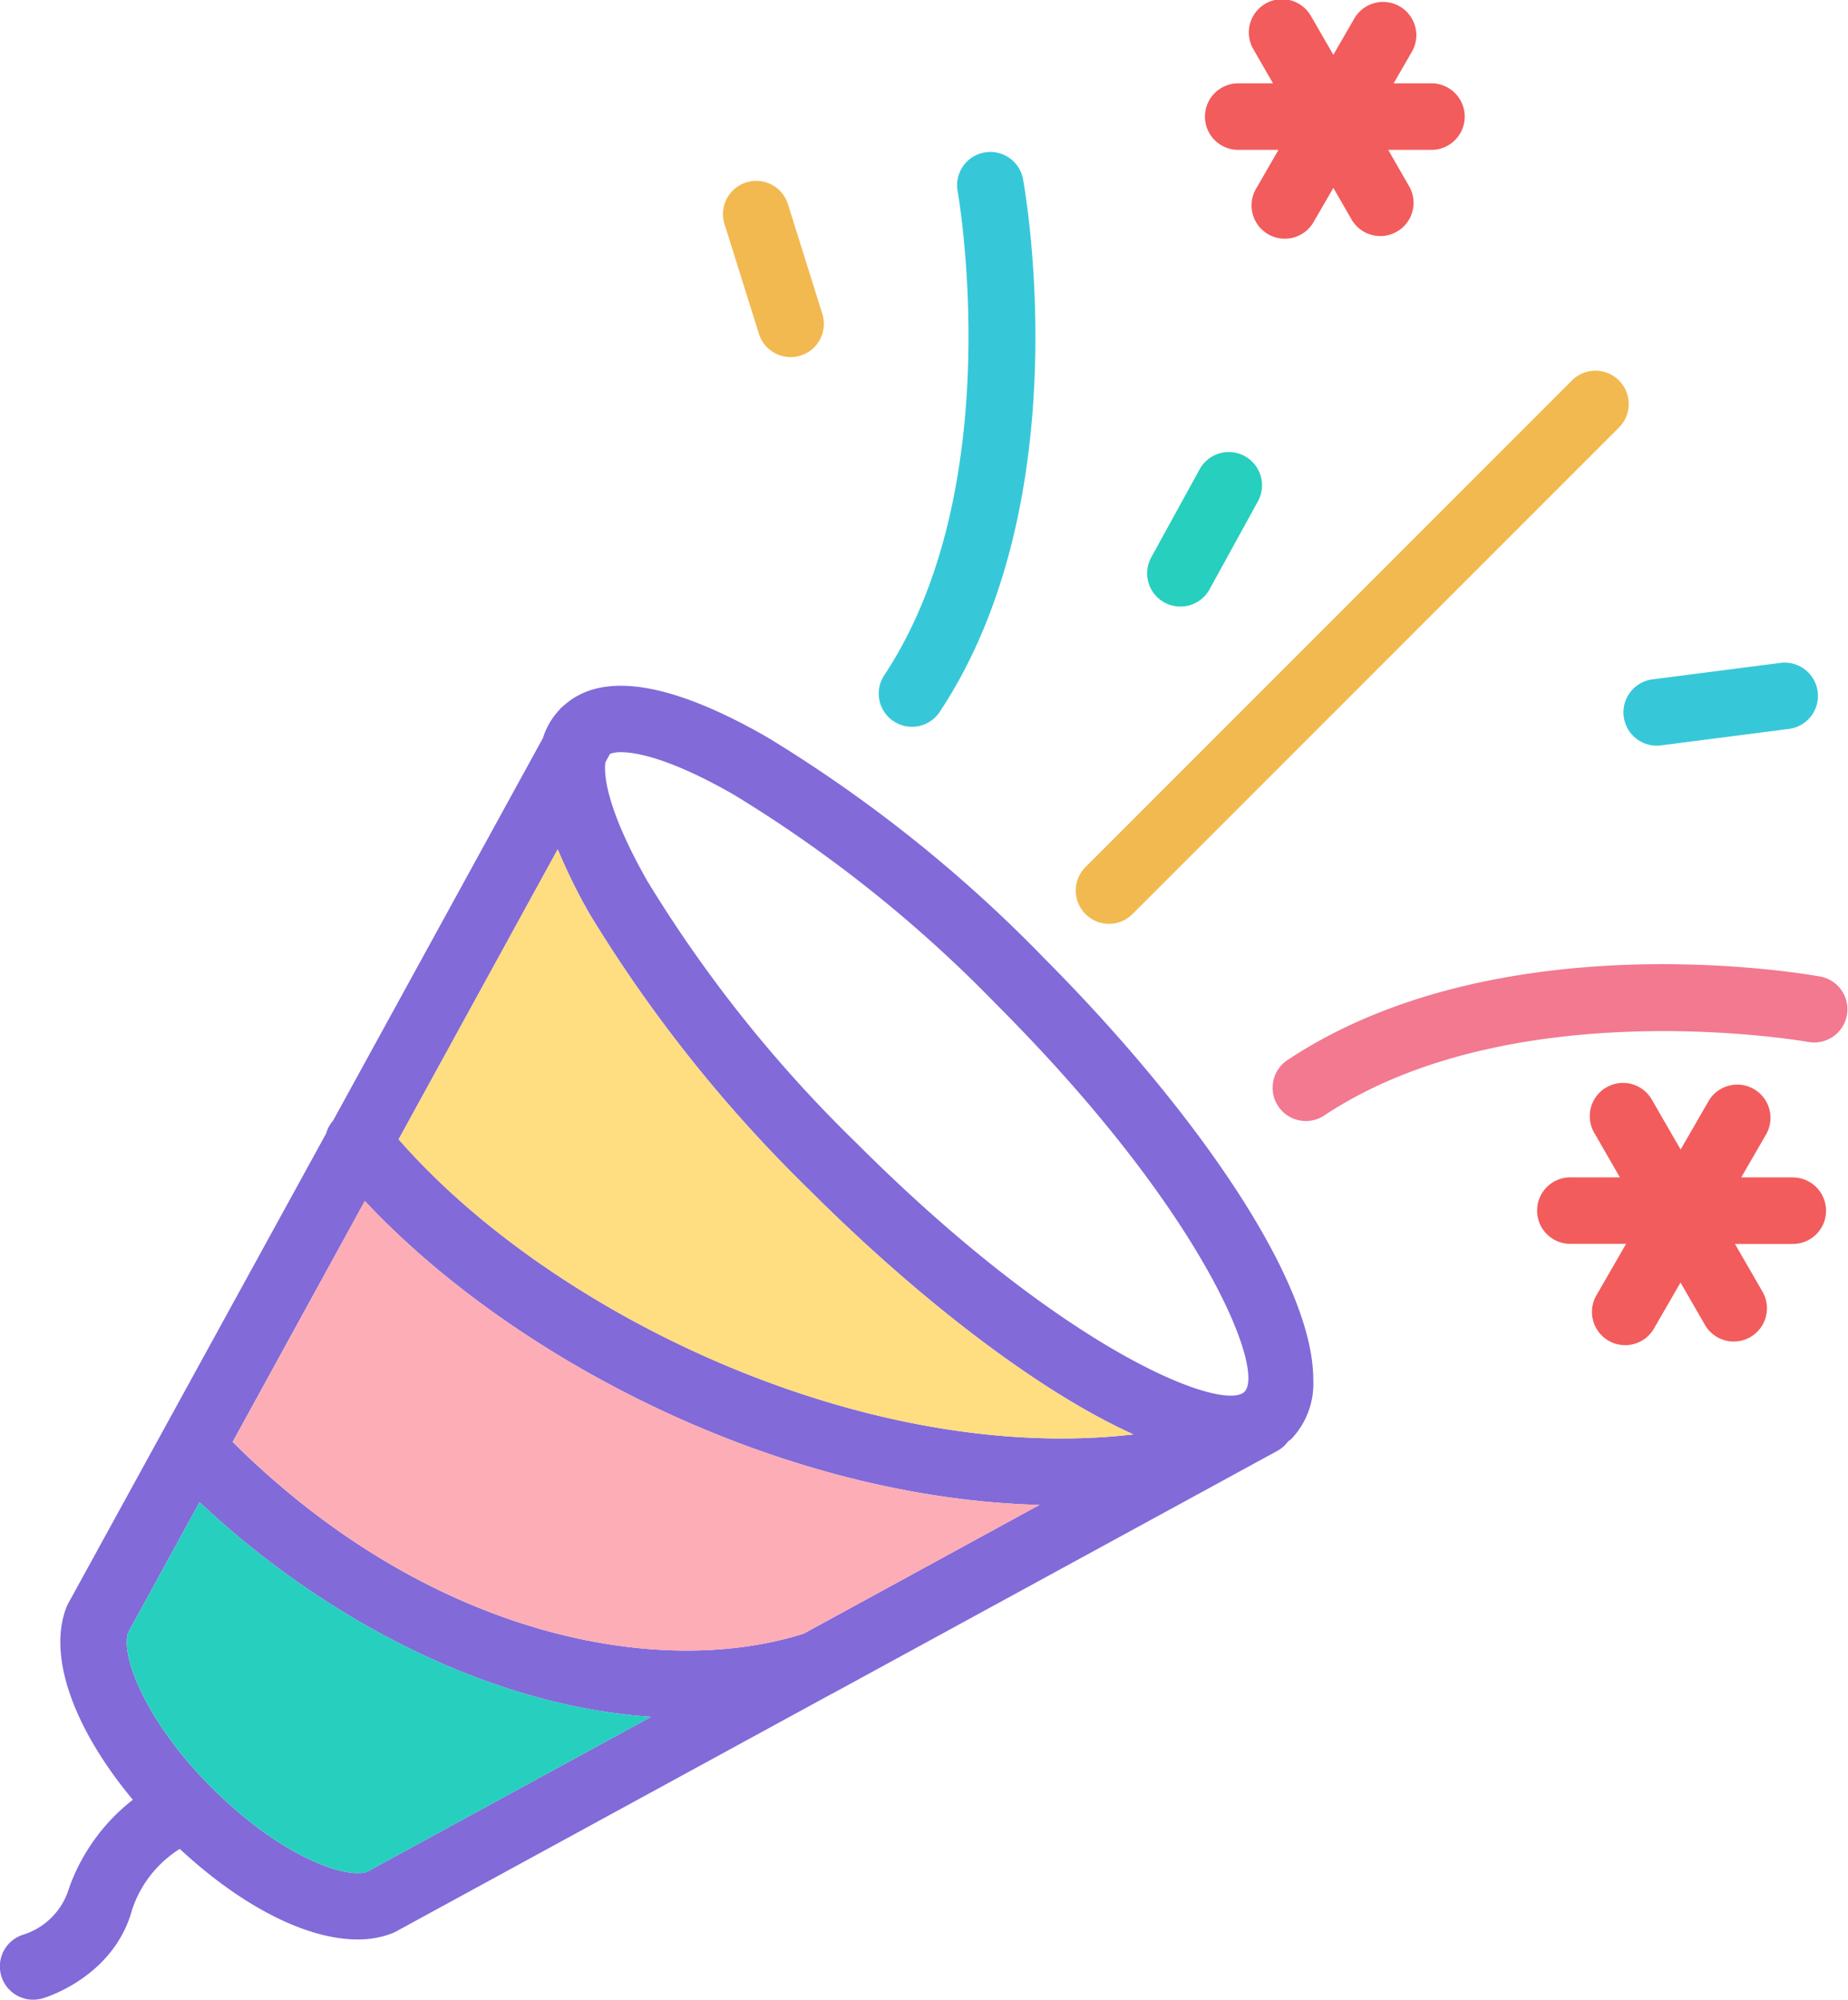 <svg id="グループ_3281" data-name="グループ 3281" xmlns="http://www.w3.org/2000/svg" xmlns:xlink="http://www.w3.org/1999/xlink" width="109.196" height="118.137" viewBox="0 0 109.196 118.137">
  <defs>
    <clipPath id="clip-path">
      <rect id="長方形_1435" data-name="長方形 1435" width="109.196" height="118.137" fill="none"/>
    </clipPath>
  </defs>
  <g id="グループ_3280" data-name="グループ 3280" clip-path="url(#clip-path)">
    <path id="パス_28653" data-name="パス 28653" d="M67.565,55.277a1.959,1.959,0,0,0,1.389-.576L97.7,25.956a1.965,1.965,0,1,0-2.779-2.779L66.176,51.924a1.965,1.965,0,0,0,1.389,3.354" transform="translate(-2.036 -0.702)" fill="#f2b950"/>
    <path id="パス_28654" data-name="パス 28654" d="M54.466,42.894a1.964,1.964,0,0,0,2.723-.551c8.291-12.513,5.06-30.732,4.918-31.5a1.964,1.964,0,0,0-3.863.709c.031.173,3.076,17.445-4.33,28.622a1.964,1.964,0,0,0,.552,2.723" transform="translate(-1.663 -0.287)" fill="#36c8d9"/>
    <path id="パス_28655" data-name="パス 28655" d="M61.616,57.819A82.312,82.312,0,0,0,45.309,44.835c-5.7-3.265-9.728-3.886-11.976-1.87-.029.01-.048.039-.068.058a1.227,1.227,0,0,0-.126.107c-.019.019-.039.048-.058.068a.485.485,0,0,0-.068.078,4.289,4.289,0,0,0-.93,1.618L19.68,67.5a1.915,1.915,0,0,0-.407.756L4.05,95.986a1.937,1.937,0,0,0-.1.2c-1.163,2.868.359,7.18,3.9,11.434a11.491,11.491,0,0,0-3.74,5.135l-.087.262a4.112,4.112,0,0,1-2.606,2.558,1.966,1.966,0,0,0,.543,3.856,2.171,2.171,0,0,0,.552-.077c.165-.048,4.205-1.26,5.291-5.232a6.733,6.733,0,0,1,2.82-3.6c3.672,3.411,7.509,5.349,10.5,5.349a5.538,5.538,0,0,0,2.112-.388,1.933,1.933,0,0,0,.2-.1l25.765-14.05h.01L75.492,87a1.964,1.964,0,0,0,.63-.562,1.446,1.446,0,0,0,.194-.145A4.738,4.738,0,0,0,77.6,82.8c0-6.143-7.538-16.53-15.988-24.98M21.685,111.877c-1.357.436-5.213-1.008-9.157-4.961h-.01c-3.944-3.953-5.387-7.8-4.951-9.166l4.225-7.713c7.044,6.637,16.821,12.015,26.685,12.684Zm25.8-14.069c-8.575,2.713-22.141.2-33.739-11.327l7.81-14.234C30.445,81.733,46.229,89.8,61.422,90.2ZM23.555,68.6l9.4-17.131A33.807,33.807,0,0,0,34.844,55.3,82.751,82.751,0,0,0,47.837,71.607c6.143,6.143,13.313,11.8,19.137,14.428-15.726,1.822-34.3-6.986-43.419-17.432M73.534,83.516C72.3,84.746,63.021,81.239,50.609,68.826A78.684,78.684,0,0,1,38.254,53.352c-2.316-4.07-2.6-6.182-2.481-7.025l.271-.494a1.83,1.83,0,0,1,.64-.1c1.017,0,3.091.455,6.676,2.51A78.358,78.358,0,0,1,58.845,60.6c12.4,12.4,15.92,21.685,14.689,22.916" transform="translate(0 -1.298)" fill="#826ad9"/>
    <path id="パス_28657" data-name="パス 28657" d="M67.729,86.345C52,88.166,33.428,79.359,24.31,68.913l9.4-17.131A33.806,33.806,0,0,0,35.6,55.609,82.751,82.751,0,0,0,48.592,71.917c6.143,6.143,13.313,11.8,19.137,14.428" transform="translate(-0.755 -1.607)" fill="#ffdd81"/>
    <path id="パス_28658" data-name="パス 28658" d="M61.863,91.177,47.929,98.783c-8.575,2.713-22.141.2-33.739-11.327L22,73.222c8.885,9.486,24.67,17.558,39.863,17.955" transform="translate(-0.44 -2.273)" fill="#fdadb6"/>
    <path id="パス_28659" data-name="パス 28659" d="M38.717,104.266l-16.792,9.157c-1.357.436-5.213-1.008-9.157-4.961h-.01c-3.944-3.953-5.387-7.8-4.951-9.166l4.225-7.713c7.044,6.637,16.821,12.015,26.685,12.684" transform="translate(-0.24 -2.843)" fill="#27cfbe"/>
    <path id="パス_28660" data-name="パス 28660" d="M110,59.521c-.77-.142-18.99-3.374-31.5,4.918a1.964,1.964,0,1,0,2.17,3.274c11.179-7.406,28.451-4.359,28.623-4.329A1.964,1.964,0,0,0,110,59.521" transform="translate(-2.409 -1.825)" fill="#f2798f"/>
    <path id="パス_28661" data-name="パス 28661" d="M46.207,20.047a1.964,1.964,0,1,0,3.748-1.175l-2.023-6.452a1.964,1.964,0,1,0-3.748,1.175Z" transform="translate(-1.369 -0.343)" fill="#f2b950"/>
    <path id="パス_28662" data-name="パス 28662" d="M99.017,43.59a1.966,1.966,0,0,0,1.946,1.714,2.055,2.055,0,0,0,.254-.016l7.56-.973a1.964,1.964,0,1,0-.5-3.9l-7.56.972a1.966,1.966,0,0,0-1.7,2.2" transform="translate(-3.073 -1.254)" fill="#36c8d9"/>
    <path id="パス_28663" data-name="パス 28663" d="M108.892,71.6H105.8l1.441-2.494a1.964,1.964,0,1,0-3.4-1.965l-1.624,2.815-1.732-3a1.964,1.964,0,0,0-3.4,1.964L98.627,71.6H95.745a1.965,1.965,0,1,0,0,3.929h3.25l-1.731,3a1.964,1.964,0,1,0,3.4,1.965l1.547-2.681,1.441,2.5a1.963,1.963,0,1,0,3.4-1.963l-1.624-2.815h3.461a1.965,1.965,0,0,0,0-3.929" transform="translate(-2.911 -2.048)" fill="#f25c5c"/>
    <path id="パス_28664" data-name="パス 28664" d="M75.405,8.853h2.419l-1.3,2.255a1.964,1.964,0,1,0,3.4,1.964L81.066,11.1l1.048,1.816a1.964,1.964,0,1,0,3.4-1.964L84.307,8.853h2.6a1.965,1.965,0,0,0,0-3.929H84.629l1.048-1.817a1.964,1.964,0,1,0-3.4-1.964L81.066,3.238,79.763.983a1.964,1.964,0,1,0-3.4,1.964L77.5,4.924h-2.1a1.965,1.965,0,0,0,0,3.929" transform="translate(-2.28 0)" fill="#f25c5c"/>
    <path id="パス_28665" data-name="パス 28665" d="M70.974,36.446a1.963,1.963,0,0,0,2.668-.775l2.859-5.2a1.964,1.964,0,1,0-3.443-1.892l-2.858,5.2a1.964,1.964,0,0,0,.774,2.668" transform="translate(-2.172 -0.856)" fill="#27cfbe"/>
  </g>
</svg>
